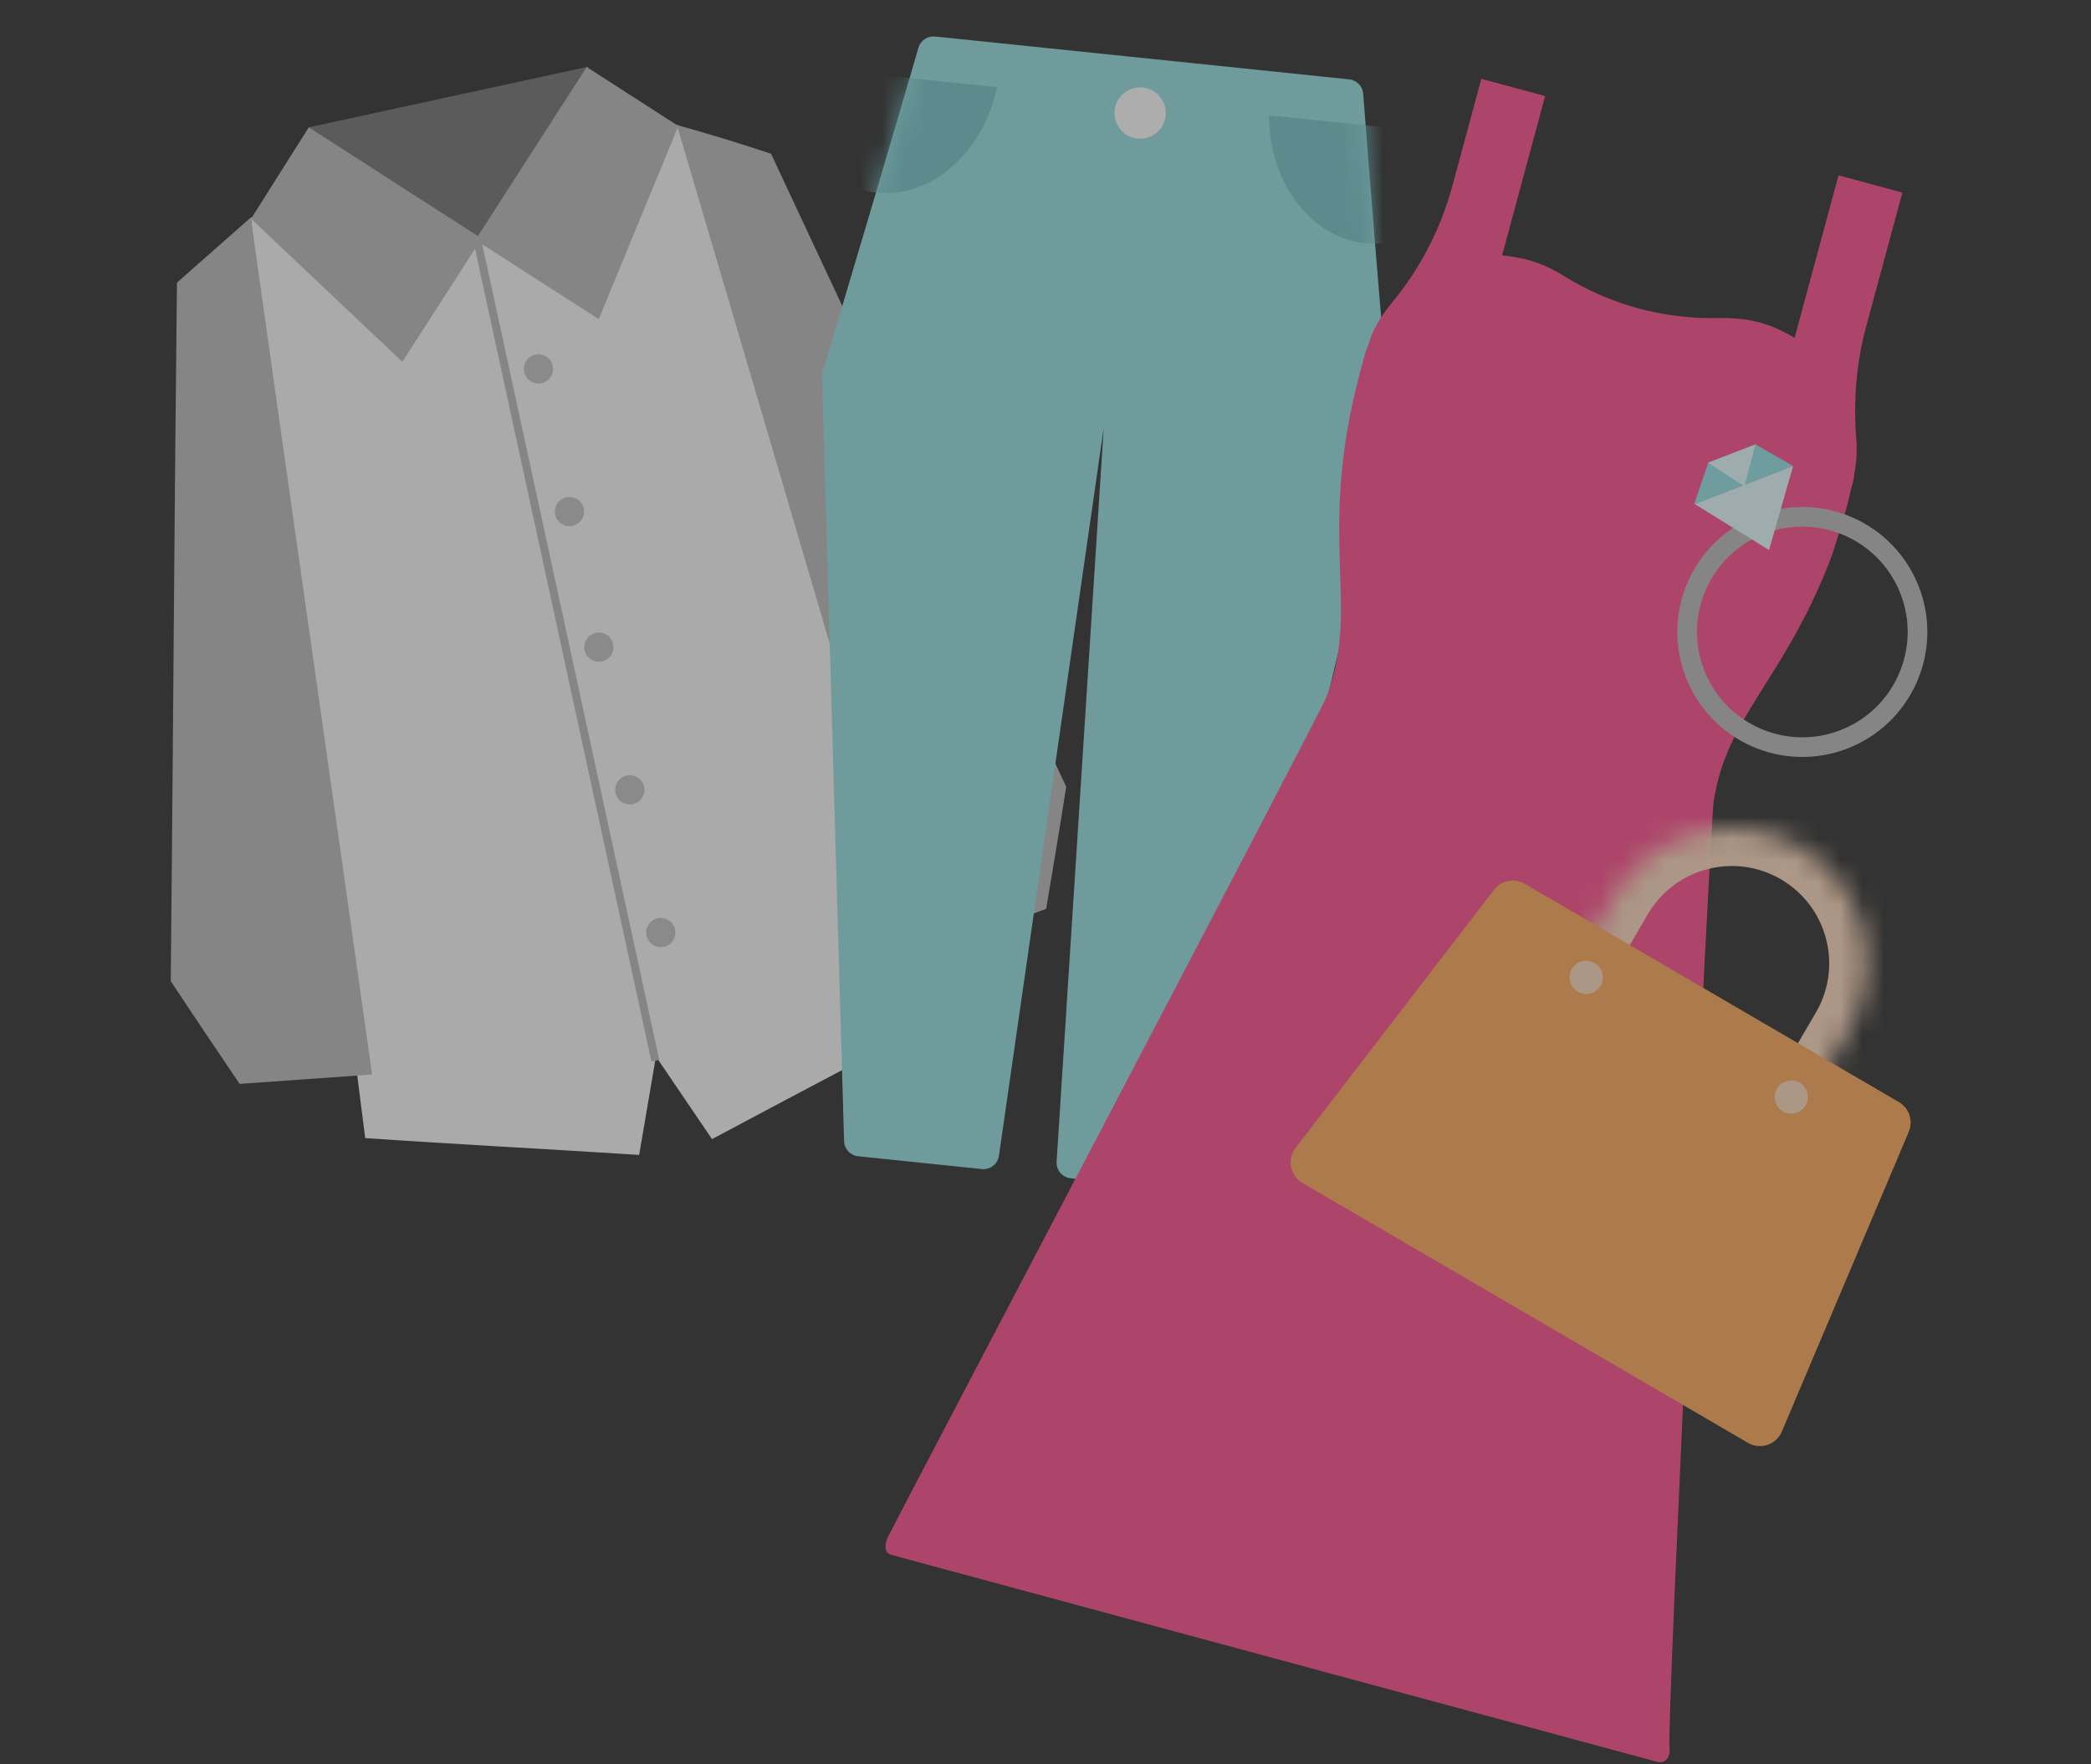 <svg width="96" height="81" viewBox="0 0 96 81" fill="none" xmlns="http://www.w3.org/2000/svg">
<rect x="0" y="0" width="96" height="81" fill="#333333" stroke="none"/>
<g opacity="0.6">
<path d="M26.991 3.065L14.176 5.846L15.801 13.331L28.616 10.55L26.991 3.065Z" fill="#767676"/>
<path d="M29.344 53.023C25.129 52.751 20.926 52.535 16.767 52.25C14.967 38.213 13.212 24.106 11.513 9.987C15.023 10.294 18.546 10.657 22.056 10.964C24.796 23.314 27.523 35.606 30.206 47.968C29.915 49.634 29.636 51.357 29.344 53.023Z" fill="#FAFAFA"/>
<path d="M17.083 49.331L11.001 49.761C9.952 48.208 8.902 46.654 7.84 45.044C7.949 34.333 8.002 23.633 8.124 12.979C9.268 11.958 10.368 11.007 11.512 9.987C13.354 23.125 15.241 36.194 17.083 49.331Z" fill="#BDBDBD"/>
<path d="M32.69 52.297C36.413 50.302 40.148 48.363 43.815 46.38C39.633 32.859 35.383 19.294 31.132 5.729C28.065 7.463 25.01 9.254 21.943 10.989C24.569 23.363 27.183 35.68 29.809 48.054C30.765 49.45 31.734 50.902 32.69 52.297Z" fill="#FAFAFA"/>
<path d="M42.317 43.855L48.03 41.724C48.341 39.876 48.653 38.027 48.951 36.121C44.411 26.419 39.928 16.704 35.4 7.059C33.992 6.593 32.528 6.138 31.076 5.741C34.846 18.46 38.547 31.135 42.317 43.855Z" fill="#BDBDBD"/>
<line x1="21.912" y1="11.027" x2="30.088" y2="48.698" stroke="#BDBDBD" stroke-width="0.368"/>
<path d="M18.473 16.611L11.525 10.044L14.177 5.846L22.113 10.952L18.473 16.611Z" fill="#BDBDBD"/>
<path d="M27.488 14.654L31.145 5.786L26.935 3.077L21.829 11.014L27.488 14.654Z" fill="#BDBDBD"/>
<circle cx="24.721" cy="16.935" r="0.67" transform="rotate(-12.246 24.721 16.935)" fill="#C4C4C4"/>
<circle cx="26.143" cy="23.487" r="0.67" transform="rotate(-12.246 26.143 23.487)" fill="#C4C4C4"/>
<circle cx="27.494" cy="29.711" r="0.67" transform="rotate(-12.246 27.494 29.711)" fill="#C4C4C4"/>
<circle cx="28.916" cy="36.262" r="0.67" transform="rotate(-12.246 28.916 36.262)" fill="#C4C4C4"/>
<circle cx="30.338" cy="42.814" r="0.67" transform="rotate(-12.246 30.338 42.814)" fill="#C4C4C4"/>
<path fill-rule="evenodd" clip-rule="evenodd" d="M55.649 54.138C55.565 54.489 55.234 54.723 54.875 54.686L49.154 54.094C48.769 54.054 48.485 53.718 48.51 53.332L50.673 19.641L45.863 53.059C45.808 53.441 45.461 53.712 45.077 53.672L39.398 53.084C39.039 53.047 38.763 52.75 38.752 52.389L37.74 17.302C37.738 17.225 37.748 17.149 37.77 17.076C37.933 16.526 38.097 15.977 38.26 15.428C39.575 11.012 40.885 6.615 42.166 2.192C42.263 1.858 42.586 1.64 42.932 1.676L51.767 2.59C51.767 2.59 51.768 2.59 51.768 2.59C51.768 2.59 51.768 2.59 51.768 2.59L61.942 3.643C62.289 3.679 62.56 3.958 62.586 4.305C62.935 8.896 63.316 13.469 63.699 18.06C63.747 18.631 63.794 19.202 63.842 19.773C63.849 19.85 63.843 19.927 63.825 20.001L55.649 54.138Z" fill="#97E1E5"/>
<mask id="mask0" style="mask-type:alpha" maskUnits="userSpaceOnUse" x="37" y="2" width="27" height="54">
<path fill-rule="evenodd" clip-rule="evenodd" d="M38.675 53.058C38.685 53.419 38.961 53.716 39.32 53.753L44.999 54.341C45.383 54.381 45.73 54.11 45.785 53.727L50.596 20.301L48.432 54.001C48.408 54.387 48.692 54.723 49.077 54.763L54.798 55.355C55.157 55.392 55.488 55.158 55.572 54.807L63.748 20.67C63.766 20.596 63.772 20.519 63.765 20.443C63.718 19.871 63.67 19.3 63.622 18.729C63.239 14.138 62.858 9.566 62.509 4.974C62.483 4.627 62.212 4.348 61.865 4.312L53.029 3.398C53.029 3.398 53.029 3.398 53.029 3.398C53.029 3.398 53.029 3.398 53.029 3.398L42.854 2.345C42.508 2.309 42.186 2.526 42.089 2.861C40.807 7.283 39.498 11.681 38.183 16.096C38.019 16.645 37.856 17.195 37.692 17.744C37.67 17.818 37.66 17.894 37.663 17.971L38.675 53.058Z" fill="#97E1E5"/>
</mask>
<g mask="url(#mask0)">
<path fill-rule="evenodd" clip-rule="evenodd" d="M35.824 2.97C35.839 6.029 37.701 8.579 40.248 8.843C42.794 9.106 45.14 6.991 45.78 4.001L35.824 2.97Z" fill="#7AC5C9"/>
<path fill-rule="evenodd" clip-rule="evenodd" d="M58.257 5.293C58.271 8.35 60.134 10.901 62.68 11.165C65.227 11.428 67.572 9.313 68.213 6.323L58.257 5.293Z" fill="#7AC5C9"/>
</g>
<circle cx="52.345" cy="5.188" r="1.178" transform="rotate(5.908 52.345 5.188)" fill="white"/>
<path d="M84.969 22.511C84.983 22.46 85.011 22.357 85.025 22.305C85.081 22.099 85.136 21.893 85.141 21.673C85.154 21.622 85.154 21.622 85.168 21.57C85.242 21.093 85.264 20.602 85.222 20.148C85.087 18.399 85.224 16.668 85.669 15.021L87.339 8.842L84.409 8.05L82.391 15.516C81.919 15.223 81.381 14.967 80.764 14.8C80.199 14.647 79.606 14.598 78.998 14.599C76.439 14.681 73.92 14 71.75 12.641C71.277 12.347 70.74 12.091 70.123 11.925C69.712 11.814 69.338 11.768 68.964 11.722L70.94 4.41L68.009 3.619L66.688 8.51C66.159 10.467 65.219 12.312 63.91 13.892C63.499 14.389 63.127 14.952 62.908 15.556C62.908 15.556 62.895 15.607 62.881 15.659C62.825 15.864 62.718 16.057 62.662 16.262C62.648 16.314 62.62 16.417 62.607 16.468C62.398 17.241 62.12 18.271 61.903 19.483C60.831 25.491 62.34 28.275 60.885 32.026C60.425 33.117 41.595 68.914 40.763 70.567C40.614 70.914 40.568 71.288 40.928 71.385L58.509 76.136L76.091 80.887C76.451 80.984 76.702 80.665 76.646 80.263C76.539 78.411 78.521 38.007 78.672 36.832C79.253 32.845 81.959 31.201 84.111 25.484C84.482 24.313 84.812 23.297 84.969 22.511Z" fill="#FF5290"/>
<mask id="path-20-inside-1" fill="white">
<path fill-rule="evenodd" clip-rule="evenodd" d="M84.841 47.422C84.853 47.402 84.866 47.381 84.878 47.36C84.89 47.339 84.902 47.318 84.914 47.296L84.933 47.265L84.932 47.265C86.586 44.315 85.575 40.573 82.642 38.862C79.709 37.151 75.954 38.113 74.2 41.004L74.199 41.003L69.914 48.347L80.648 54.609L84.841 47.422Z"/>
</mask>
<path d="M84.841 47.422L83.345 46.526L83.339 46.535L83.334 46.544L84.841 47.422ZM84.914 47.296L83.408 46.418L83.403 46.426L83.398 46.435L84.914 47.296ZM84.933 47.265L86.439 48.144L87.318 46.637L85.812 45.758L84.933 47.265ZM84.932 47.265L83.411 46.412L82.573 47.907L84.053 48.771L84.932 47.265ZM74.2 41.004L73.321 42.51L74.802 43.374L75.691 41.909L74.2 41.004ZM74.199 41.003L75.078 39.497L73.571 38.618L72.692 40.124L74.199 41.003ZM69.914 48.347L68.408 47.469L67.529 48.975L69.035 49.854L69.914 48.347ZM80.648 54.609L79.769 56.116L81.276 56.995L82.155 55.488L80.648 54.609ZM83.371 46.481C83.363 46.496 83.354 46.511 83.345 46.526L86.337 48.319C86.353 48.292 86.369 48.265 86.385 48.239L83.371 46.481ZM83.398 46.435C83.389 46.45 83.38 46.466 83.371 46.481L86.385 48.239C86.4 48.212 86.416 48.185 86.431 48.158L83.398 46.435ZM83.426 46.386L83.408 46.418L86.421 48.175L86.439 48.144L83.426 46.386ZM84.053 48.771L84.054 48.772L85.812 45.758L85.811 45.758L84.053 48.771ZM81.763 40.368C83.872 41.599 84.6 44.291 83.411 46.412L86.454 48.117C88.572 44.339 87.277 39.546 83.521 37.355L81.763 40.368ZM75.691 41.909C76.953 39.83 79.654 39.138 81.763 40.368L83.521 37.355C79.765 35.164 74.956 36.396 72.709 40.099L75.691 41.909ZM73.32 42.51L73.321 42.51L75.079 39.497L75.078 39.497L73.32 42.51ZM71.421 49.226L75.705 41.882L72.692 40.124L68.408 47.469L71.421 49.226ZM81.527 53.103L70.793 46.841L69.035 49.854L79.769 56.116L81.527 53.103ZM83.334 46.544L79.142 53.73L82.155 55.488L86.347 48.301L83.334 46.544Z" fill="#FED9BD" mask="url(#path-20-inside-1)"/>
<path d="M68.592 40.854C68.926 40.419 69.531 40.3 70.005 40.577L87.179 50.596C87.653 50.872 87.848 51.458 87.634 51.962L81.805 65.726C81.549 66.331 80.82 66.573 80.252 66.242L59.795 54.308C59.227 53.977 59.079 53.222 59.48 52.702L68.592 40.854Z" fill="#FFAA5C"/>
<circle cx="72.825" cy="44.872" r="0.763" transform="rotate(30.258 72.825 44.872)" fill="#FED9BD"/>
<circle cx="82.241" cy="50.365" r="0.763" transform="rotate(30.258 82.241 50.365)" fill="#FED9BD"/>
<circle r="5.285" transform="matrix(-0.933 0.361 0.361 0.933 82.747 29.013)" stroke="#BDBDBD" stroke-width="0.902"/>
<path d="M81.219 25.251L82.325 21.388L77.801 23.138L81.219 25.251Z" fill="#E7FEFF"/>
<path d="M80.599 20.401L78.429 21.241L77.778 23.155L82.324 21.397L80.599 20.401Z" fill="#96E3E8"/>
<path d="M80.089 22.329L80.593 20.404L78.42 21.244L80.089 22.329Z" fill="#E7FEFF"/>
</g>
</svg>
